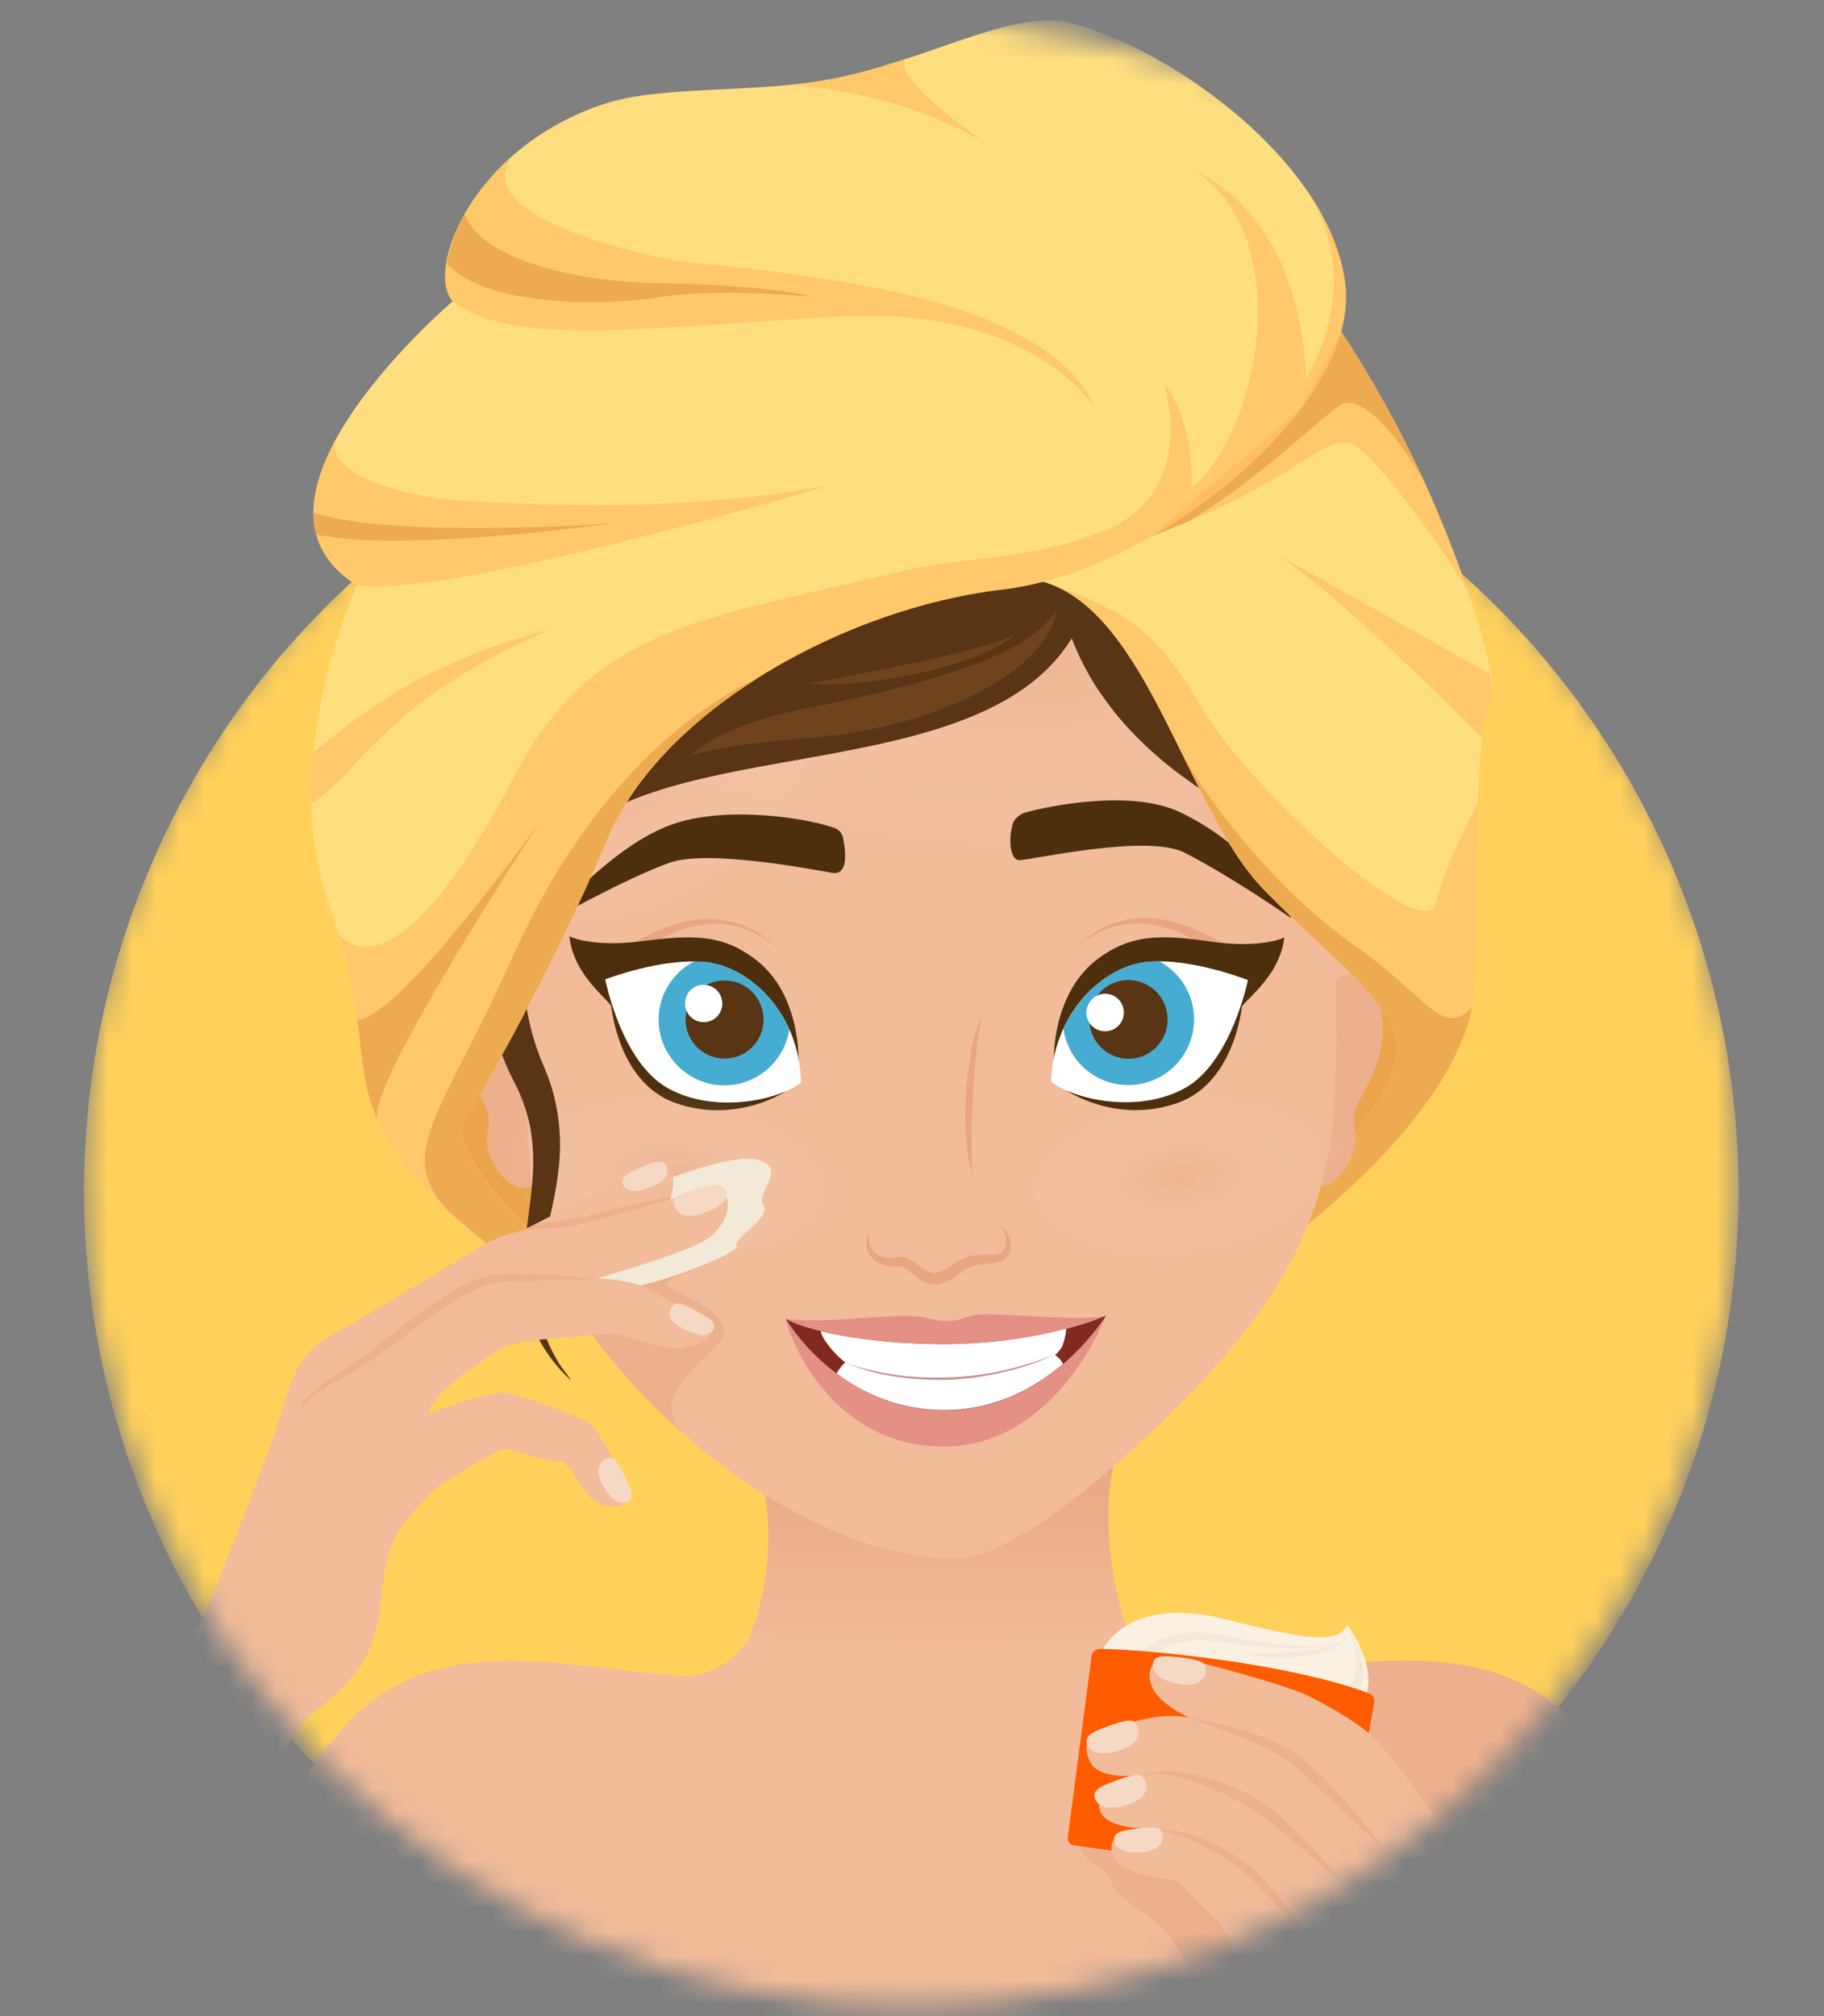 <svg width="76" height="84" viewBox="0 0 76 84" fill="none" xmlns="http://www.w3.org/2000/svg"><rect x="0" y="0" width="76" height="84" fill="#808080" stroke="none"/><mask id="mask0" maskUnits="userSpaceOnUse" x="3" y="14" width="70" height="70"><circle r="34.47" transform="matrix(-1 0 0 1 37.97 49.106)" fill="#FFD15A"/></mask><g mask="url(#mask0)"><circle r="34.47" transform="matrix(-1 0 0 1 37.97 49.636)" fill="#FFD15A"/><path opacity=".8" d="M19.479 42.991c-1.928 1.735-.513 8.88 4.695 10.533 5.197 1.653 1.415-8.921 1.415-8.921l-6.11-1.612zm37.817-2.731c-1.896.934-4.264 8.562-2.04 8.275 2.225-.288 4.132-5.544 4.132-5.544l-2.092-2.73z" fill="#EAA24B"/><path d="M54.047 42.088c.297-1.499.963-2.454 1.937-2.351.974.103 1.979 2.454 1.487 4.21-.492 1.755-1.282 2.032-1.005 3.222.277 1.191-1.579 3.43-2.255 1.592-.677-1.828-.164-6.673-.164-6.673z" fill="#F2BB99"/><path opacity=".5" d="M54.047 42.088c.297-1.499.963-2.454 1.937-2.351.974.103 1.979 2.454 1.487 4.21-.492 1.755-1.282 2.032-1.005 3.222.277 1.191-1.579 3.43-2.255 1.592-.677-1.828-.164-6.673-.164-6.673z" fill="#E8A680"/><path d="M55.984 39.747c-.84-.092-1.446.606-1.794 1.745l.574 3.162c-.144-1.365.482-5.687 2.532-3.377-.307-.842-.81-1.479-1.312-1.53zm-33.256 2.392c-.297-1.499-.963-2.454-1.937-2.35-.974.102-1.979 2.453-1.487 4.208.492 1.755 1.282 2.033 1.005 3.224-.277 1.19 1.579 3.428 2.255 1.59.677-1.827.164-6.672.164-6.672z" fill="#F2BB99"/><path opacity=".5" d="M22.728 42.139c-.297-1.499-.963-2.454-1.937-2.35-.974.102-1.979 2.453-1.487 4.208.492 1.755 1.282 2.033 1.005 3.224-.277 1.19 1.579 3.428 2.255 1.59.677-1.827.164-6.672.164-6.672z" fill="#E8A680"/><path d="M20.79 39.798c.841-.092 1.446.606 1.795 1.745l-.574 3.162c.153-1.355-.482-5.687-2.532-3.377.307-.842.82-1.479 1.312-1.53z" fill="#F2BB99"/><path d="M46.665 60.135L39.1 62.496l-7.566-1.406c1.179 2.977.287 8.941-3.475 10.964H50.12c-3.742-2.023-4.634-8.942-3.455-11.919z" fill="url(#paint0_linear)"/><path d="M39.828 64.94c2.624 0 7.555-4.548 10.046-7.176 2.491-2.628 5.464-6.303 5.72-11.816.267-5.513-.081-14.701-1.127-19.7-1.046-4.99-8.263-11.16-15.992-10.636-7.74.524-17.869 5.39-17.059 16.785.82 11.477.072 14.844 1.21 19.177 1.353 5.184 9.944 13.366 17.202 13.366z" fill="#F2BB99"/><path d="M26.1 39.45l.257-.144c.154-.093.39-.216.677-.36.574-.277 1.394-.605 2.265-.646.216-.021.43 0 .646.01.205.03.42.061.615.113.195.061.38.102.544.195.164.082.328.143.46.236.134.092.257.164.36.236.102.082.184.154.256.216l.215.184-.236-.174c-.071-.051-.163-.123-.266-.195-.113-.062-.236-.134-.38-.206-.133-.082-.297-.133-.46-.205-.165-.072-.35-.102-.534-.154-.184-.04-.39-.051-.584-.072-.205.01-.41 0-.605.031-.82.093-1.568.462-2.101.76-.267.154-.482.297-.636.4a4.048 4.048 0 01-.246.154l-.246-.38z" fill="#E8A680"/><path d="M25.588 42.098c-.143-.431-1.68-1.376-1.865-3.09 0 0 .912.482 3.034.205 2.132-.277 3.322-.277 4.665.719 1.353.995 1.824 2.72 1.855 4.209.02 1.211-7.689-2.043-7.689-2.043z" fill="#4D2F0E"/><path d="M25.435 41.615s.184 3.45 2.716 4.343c2.543.893 4.593-.493 4.593-.493l-7.31-3.85z" fill="#4D2F0E"/><path d="M33.38 45.106c-.964.739-3.599 1.314-5.547.236-1.947-1.078-2.614-4.538-2.614-4.538s2.368-.913 4.183-.718c1.814.184 3.906 2.094 3.977 5.02z" fill="#fff"/><path d="M29.822 45.198a2.742 2.742 0 003.065-2.3c-.738-1.652-2.183-2.679-3.485-2.812-.164-.02-.328-.02-.492-.02a2.748 2.748 0 00-1.446 2.063 2.75 2.75 0 002.358 3.07z" fill="#47ACD1"/><path d="M31.8 42.693a1.62 1.62 0 01-1.824 1.397 1.621 1.621 0 01-1.394-1.828 1.62 1.62 0 011.825-1.396c.881.113 1.507.934 1.394 1.827z" fill="#593515"/><path d="M30.089 41.913a.773.773 0 01-.872.667.774.774 0 01-.666-.872.768.768 0 01.871-.667c.42.05.718.441.667.872z" fill="#fff"/><path opacity=".3" d="M56.107 48.186c.246 2.002-2.665 3.993-6.5 4.455-3.823.462-7.124-.78-7.37-2.772-.246-2.002 2.665-3.993 6.5-4.455 3.823-.462 7.124.78 7.37 2.772z" fill="url(#paint1_radial)"/><path opacity=".3" d="M59.47 25.94c.471 5.081-4.829 9.485-14.537 10.378-9.708.893-17.96-2.494-18.432-7.586-.472-5.082 7.022-9.938 16.74-10.83 9.709-.894 15.757 2.956 16.229 8.037z" fill="url(#paint2_radial)"/><path opacity=".3" d="M34.405 26.884c1.876 3.603-.554 8.582-5.434 11.128-4.869 2.536-10.343 1.684-12.22-1.92-1.875-3.603.554-8.582 5.434-11.128 4.88-2.535 10.344-1.673 12.22 1.92z" fill="url(#paint3_radial)"/><path opacity=".3" d="M21.088 48.144c-.246 2.002 2.737 4.004 6.663 4.476 3.916.473 7.29-.76 7.535-2.75.246-2.003-2.737-4.005-6.663-4.477-3.916-.482-7.289.76-7.535 2.751z" fill="url(#paint4_radial)"/><path d="M50.879 39.87s-.092-.061-.236-.164a19.717 19.717 0 00-.635-.41c-.523-.309-1.282-.678-2.092-.78-.205-.042-.41-.032-.605-.042-.194.02-.4.02-.584.062-.184.051-.38.072-.533.143-.164.072-.328.113-.461.195l-.38.206c-.102.072-.194.144-.266.195-.154.102-.236.164-.236.164s.082-.072.226-.185c.071-.061.153-.133.256-.215.113-.072.236-.144.369-.236.133-.093.297-.154.461-.236.164-.093.36-.124.544-.196.194-.05.4-.082.615-.112.215 0 .43-.031.645 0 .872.04 1.692.38 2.266.667.287.144.523.277.677.37l.256.143-.287.431z" fill="#E8A680"/><path d="M51.617 42.129c.144-.431 1.692-1.355 1.897-3.07 0 0-.913.473-3.045.175-2.122-.308-3.311-.308-4.675.677-1.353.986-1.855 2.7-1.886 4.189-.03 1.211 7.71-1.971 7.71-1.971z" fill="#4D2F0E"/><path d="M51.781 41.646s-.205 3.45-2.758 4.322c-2.552.872-4.582-.534-4.582-.534l7.34-3.788z" fill="#4D2F0E"/><path d="M43.795 45.065c.964.75 3.588 1.345 5.546.287 1.958-1.057 2.655-4.517 2.655-4.517s-2.358-.934-4.172-.76c-1.814.165-3.926 2.064-4.029 4.99z" fill="#fff"/><path d="M47.352 45.188a2.733 2.733 0 01-3.044-2.33c.758-1.643 2.204-2.66 3.506-2.783.164-.01.328-.02.492-.02a2.735 2.735 0 011.425 2.073 2.738 2.738 0 01-2.379 3.06z" fill="#47ACD1"/><path d="M45.405 42.662a1.627 1.627 0 103.229-.4 1.627 1.627 0 10-3.23.4z" fill="#593515"/><path d="M45.272 42.282c.05.432.44.73.87.678a.777.777 0 00.677-.873.777.777 0 00-.87-.677.797.797 0 00-.677.872z" fill="#fff"/><path d="M40.935 42.283s-.02.102-.072.287a9.052 9.052 0 00-.123.76c-.041.308-.082.677-.113 1.078-.03.39-.061.81-.082 1.232-.03.42-.04.841-.051 1.242-.01.39-.01.76-.01 1.078a14.144 14.144 0 00.04 1.057s-.03-.103-.071-.287c-.02-.093-.041-.206-.072-.329a4.207 4.207 0 01-.072-.431 13.207 13.207 0 01-.061-2.35c.02-.432.062-.853.123-1.253.061-.4.123-.77.205-1.078.072-.308.174-.565.236-.74.072-.164.123-.266.123-.266zm-4.715 9.003s0 .03-.011.092c-.01.062-.01.154-.01.257.01.113.03.246.102.37a.765.765 0 00.339.307 1.144 1.144 0 00.697.072c.092-.01.112-.02.205-.01.184.01.307.072.43.144.246.144.441.308.636.42.195.114.359.145.533.062.226-.102.42-.215.646-.37a2.06 2.06 0 01.769-.318 3.07 3.07 0 01.738-.03c.123 0 .184-.01.277-.031a.444.444 0 00.205-.113c.112-.103.143-.267.143-.41 0-.144-.03-.278-.072-.38-.071-.216-.174-.308-.174-.308s.03.02.072.061a.96.96 0 01.184.206c.062.102.134.236.164.41.031.164.041.4-.112.606-.144.205-.441.297-.667.318-.246.02-.45.03-.666.082-.215.052-.4.154-.605.298a4.293 4.293 0 01-.707.42 1.075 1.075 0 01-.513.073 1.476 1.476 0 01-.45-.175c-.247-.154-.421-.339-.606-.452a.95.95 0 00-.236-.112c-.02-.01-.123 0-.143-.01-.062 0-.133.01-.195 0a1.314 1.314 0 01-.676-.206.852.852 0 01-.37-.472 1.13 1.13 0 01-.03-.442c.04-.246.113-.349.102-.36z" fill="#E8A680"/><path d="M32.744 54.95c1.958.237 4.736-.328 5.895-.03 1.148.308 1.496-.062 2.06-.144.738-.102 4.562.318 5.382.031 0 0-2.932 2.115-5.495 2.29-2.573.174-6.92-1.274-6.92-1.274l-.922-.872z" fill="#E49084"/><path d="M32.744 54.951c.143.873 1.989 5.39 6.663 5.318 4.665-.072 6.674-5.462 6.674-5.462l-6.407 3.203-6.93-3.059z" fill="#E49084"/><path d="M32.744 54.951c1.117.637 4.418 1.15 7.35 1.037 2.922-.113 5.239-.821 5.987-1.17 0 0-2.42 3.973-6.756 3.942-4.408-.03-6.581-3.809-6.581-3.809z" fill="#812A1F"/><path d="M44.277 56.05a3.23 3.23 0 00.154-.689 20.4 20.4 0 01-4.337.627c-2.08.082-4.357-.154-5.894-.524.01.287.8 1.324 1.527 1.591.738.267 3.322.616 5.546.277 2.225-.338 2.84-.883 3.004-1.283z" fill="#fff"/><path d="M43.96 56.45c-.093-.062-8.592.236-8.735.318-.093.051-.257.267-.37.452 1.077.81 2.564 1.519 4.47 1.53 2.143.01 3.814-.945 4.962-1.92-.092-.216-.256-.329-.328-.38z" fill="#fff"/><path opacity=".5" d="M35.225 56.778s.523.205 1.343.37c.205.05.43.082.666.123.236.03.492.072.748.082.523.051 1.087.051 1.64.03.278 0 .554-.04.831-.06.277-.032.543-.073.8-.114.256-.04.502-.103.738-.154.236-.04.45-.123.646-.174.194-.062.39-.103.543-.165.164-.061.297-.102.41-.143.226-.083.359-.123.359-.123s-.133.05-.349.143c-.112.041-.246.103-.41.164-.154.072-.338.113-.543.185-.205.062-.41.134-.656.185-.236.051-.482.113-.738.164-.257.041-.533.093-.8.123-.277.021-.553.062-.84.072a12.6 12.6 0 01-1.651-.051c-.267-.02-.513-.062-.759-.092-.235-.052-.46-.083-.666-.134-.81-.205-1.312-.431-1.312-.431z" fill="#812A1F"/><path d="M46.43 22.562s-.01.092-.031.256c-.01.154-.051.431-.051.657 0 .124-.01.257-.01.411l.03.524c.02.184.051.38.072.585.041.205.092.42.133.646.123.452.277.935.513 1.417.215.503.523.996.85 1.499.35.493.739.996 1.19 1.458.225.236.45.472.697.688.236.236.502.441.759.657.256.215.533.41.8.616.286.205.563.41.84.616.564.42 1.117.862 1.63 1.303.502.462.984.924 1.394 1.417.41.503.738 1.027.984 1.53.246.503.42.965.585 1.355.153.4.297.739.42 1.006.113.277.225.492.287.636.072.144.102.226.102.226l-.676.37s-.041-.083-.123-.226a18.03 18.03 0 01-.349-.637 30.534 30.534 0 01-.502-1.006c-.185-.38-.39-.81-.636-1.242a6.574 6.574 0 00-.943-1.252c-.38-.411-.85-.801-1.343-1.18-.512-.38-1.045-.75-1.62-1.12-.287-.185-.584-.37-.881-.554-.297-.206-.615-.38-.913-.606-.297-.215-.594-.42-.881-.657a13.709 13.709 0 01-.83-.708 14.282 14.282 0 01-1.487-1.571c-.43-.554-.84-1.119-1.148-1.714-.328-.575-.564-1.17-.77-1.715-.081-.277-.163-.554-.235-.81a31.497 31.497 0 00-.154-.75c-.03-.236-.061-.462-.082-.668-.02-.215-.02-.42-.03-.605-.02-.39 0-.585 0-.76 0-.164.01-.256.01-.256l2.399.164z" fill="#593515"/><path d="M34.856 19.215c-5.208.277-13.84 8.788-15.531 16.744-.041.185-.072.36-.103.534a25.942 25.942 0 002.902 1.755c1.076-9.814 22.307-3.12 23.537-14.762-.01.01-5.597-4.548-10.805-4.27z" fill="#593515"/><path d="M42.719 33.854c-.164.041-.451.226-.523.473-.195.698-.103 1.54.307 1.509.605-.031 5.32-1.099 6.859-.308 2.02 1.037 4.439 2.73 4.439 2.73s-1.24-2.782-4.603-4.404c-2.06-.995-5.516-.267-6.48 0zm-8.202.566c.164.05.533.091.615.512.144.709.154 1.52-.43 1.438-.492-.072-5.157-1.017-6.817-.421-1.856.667-5.054 2.464-5.054 2.464s2.686-3.275 5.33-4.117c2.245-.719 5.382-.195 6.356.123z" fill="#4D2F0E"/><path d="M22.718 51.943c-1.64-1.622-3.937-4.148-3.383-5.143.85-1.52 3.69-6.427 5.966-11.837 2.276-5.41 9.934-9.64 16.464-10.4 6.53-.76 14.855-7.699 14.29-12.678-.563-4.99-7-9.722-11.358-10.913C42.35.336 39.08 2.317 35.102 3.2c-3.393.75-7.473.298-9.995 1.15-5.485 1.858-7.381 6.93-6.244 8.202 0 0-9.749 8.285-3.977 11.837 0 0-3.311 7.104-1.23 13.11 2.08 6.005.666 7.104 2.747 10.399 1.487 2.35 5.382 5.133 7.494 6.54-.523-.873-.923-1.715-1.179-2.495z" fill="#FFDE80"/><path d="M55.882 13.815l-12.435 10.42c4.387 1.242 5.997 9.537 9.216 12.833 3.219 3.295 5.966 5.071 5.484 7.186-.277 1.242-1.763 3.162-2.952 4.527-.185.78-.42 1.52-.697 2.218 2.378-1.94 6.817-6.078 6.96-10.04.185-5.41-.092-10.236.667-11.755.39-.79-1.077-5.4-2.799-9.178-1.6-3.49-3.444-6.21-3.444-6.21z" fill="#FFDE80"/><path opacity=".6" d="M61.745 30.733c.082-.667.205-1.18.38-1.53.092-.194.061-.595-.062-1.139l-8.837-4.958c2.42 1.632 6.243 5.338 8.52 7.627zm-1.917 6.889c-.471 1.858-7.699-4.65-9.687-8.038-1.917-3.265-3.107-4.076-6.326-5.226 4.111 1.592 5.72 9.507 8.848 12.71 3.219 3.295 5.966 5.071 5.484 7.186-.277 1.242-1.763 3.162-2.952 4.527-.185.78-.42 1.52-.697 2.217 2.378-1.94 6.817-6.077 6.96-10.04.103-2.792.072-5.42.123-7.524-.02.082-1.291 2.35-1.753 4.188z" fill="#FFB95C"/><path opacity=".8" d="M55.205 48.781c-.185.78-.42 1.52-.697 2.217 2.173-1.765 6.069-5.379 6.827-9.013-1.281 1.273-1.814-.441-4.838-2.546-3.21-2.238-6.264-6.077-7.402-8.357 1.128 2.28 2.204 4.59 3.568 5.986 3.219 3.295 5.966 5.07 5.484 7.186-.277 1.242-1.763 3.162-2.942 4.527z" fill="#EAA24B"/><path d="M55.02 49.459c.749-.082 1.61-1.407 1.446-2.249-.42.555-.8.852-1.21 1.325-.051.236-.164.708-.236.924z" fill="#F2BB99"/><path opacity=".5" d="M55.02 49.459c.749-.082 1.61-1.407 1.446-2.249-.42.555-.8.852-1.21 1.325-.051.236-.164.708-.236.924z" fill="#E8A680"/><path opacity=".6" d="M19.407 20.878c-2.758-.144-5.998-1.211-5.372-2.648-1.24 2.238-1.62 4.63.86 6.149 3.66.616 19.643-4.148 19.643-4.148-5.751 1.027-10.6.873-15.131.647z" fill="#FFB95C"/><path opacity=".8" d="M18.69 22.46c3.464-.175 6.888-.658 6.888-.658s-3.455.246-6.9.185c-1.721-.031-3.444-.144-4.674-.39a6.883 6.883 0 01-.943-.247c0 .319.041.627.123.924.215.041.451.082.697.113 1.333.175 3.076.165 4.808.072z" fill="#EAA24B"/><path opacity=".6" d="M56.24 18.476c.923.236 3.763 4.21 4.9 6.098a51.816 51.816 0 00-1.814-4.548 46.504 46.504 0 00-3.444-6.21l-1.692 3.213-6.212 5.307c6.058-2.279 7.073-4.168 8.262-3.86z" fill="#FFB95C"/><path opacity=".8" d="M59.326 20.026c-1.589-3.49-3.434-6.21-3.444-6.21-.84 3.038-4.132 6.375-7.894 8.52a45.29 45.29 0 001.569-.626c3.003-1.848 5.433-4.26 6.253-4.815 1.025-.688 2.963 2.023 3.66 3.46a3.182 3.182 0 01-.144-.329z" fill="#EAA24B"/><path opacity=".6" d="M28.213 10.88c-2.01-.401-8.745-1.951-6.848-4.394-1.025.903-1.763 1.92-2.225 2.864-.01.01-.01.02-.02.03-.01.021-.02.052-.041.072-.01.021-.01.031-.02.052-.011.03-.021.051-.032.082-.01.02-.01.03-.02.051-.01.031-.02.052-.03.082-.011.02-.011.031-.021.052-.01.03-.02.051-.031.082-.01.01-.01.03-.02.04-.01.032-.021.052-.031.083-.01.01-.01.03-.02.041-.011.03-.021.051-.032.082 0 .01-.01.02-.01.031a.501.501 0 01-.04.113v.01c-.011.041-.021.082-.042.113-.287.975-.236 1.776.133 2.187 2.492 1.92 7.945 1.098 16.085.636 8.14-.462 10.692 3.84 10.692 3.84-1.906-4.415-10.487-5.482-17.427-6.15z" fill="#FFB95C"/><path opacity=".6" d="M56.066 11.875c-.164-1.427-.81-2.833-1.743-4.147 1.64 2.392 1.661 5.318.093 8.038-.02-1.088-.339-6.632-4.665-8.664 4.214 2.617 2.83 10.83-.123 13.232.03-.318.164-2.617-1.127-4.383.512 1.899.594 4.527-2.143 6.036-.492.195-.994.37-1.527.544-2.225.709-5.29.801-7.115 1.242-8.57 2.054-13.04 2.32-16.32 8.624-3.066 5.892-5.67 8.15-7.28 6.54 1.395 4.763.38 5.943 2.277 8.951 1.486 2.35 5.382 5.133 7.494 6.54-.523-.863-.933-1.705-1.18-2.485-1.64-1.622-3.936-4.147-3.382-5.143.85-1.52 3.69-6.427 5.966-11.837 2.276-5.41 9.934-9.64 16.464-10.4l.267-.03c.01 0 .03 0 .04-.01 6.5-.945 14.568-7.74 14.004-12.648z" fill="#FFB95C"/><path opacity=".8" d="M21.365 39.86c-2.932 6.53-4.93 8.161-2.706 10.574 1.732 1.58 3.864 3.09 5.238 4.004-.523-.863-.933-1.705-1.179-2.485-1.64-1.622-3.936-4.147-3.383-5.143.851-1.52 3.69-6.426 5.967-11.837 1.086-2.597 3.424-4.927 6.284-6.724-3.311 1.55-7.289 5.072-10.221 11.611z" fill="#EAA24B"/><path opacity=".6" d="M19.263 28.105c.328-.195.646-.38.943-.554.298-.174.605-.318.872-.462.533-.287 1.015-.482 1.332-.636.329-.144.513-.236.513-.236s-.195.061-.543.154c-.338.102-.84.225-1.425.441-.287.103-.615.195-.943.328-.328.134-.677.278-1.036.421-.348.165-.717.329-1.086.514-.36.195-.739.37-1.097.595-.36.205-.718.431-1.066.667-.349.226-.677.473-.995.698-.318.237-.615.473-.892.688-.277.216-.533.431-.769.596-.01 0-.01.01-.02.01a16.626 16.626 0 00-.082 2.156.938.938 0 00.133-.082c.103-.082.215-.165.338-.257.226-.185.462-.4.687-.626.236-.226.451-.472.697-.73.236-.256.492-.512.759-.78.267-.256.543-.533.83-.79.287-.267.595-.523.913-.77.307-.256.635-.482.953-.718.328-.206.666-.41.984-.627z" fill="#FFB95C"/><path opacity=".8" d="M14.886 42.478c.236 1.704.225 2.823.892 4.28a.706.706 0 01-.031-.081c-.656-1.212 6.838-12.566 6.838-12.566s-5.977 8.408-7.7 8.367z" fill="#EAA24B"/><path d="M23.097 56.47c-.195-.349-.4-.8-.533-1.345a5.796 5.796 0 01-.133-1.827c.051-.678.205-1.406.39-2.187.184-.78.379-1.632.47-2.556a8.288 8.288 0 00-.214-2.905c-.052-.246-.144-.493-.226-.74-.092-.225-.164-.43-.266-.656a9.929 9.929 0 01-.42-1.232 13.835 13.835 0 01-.216-.986 72.05 72.05 0 01-1.025 1.92c.113.298.236.595.38.883l.307.616c.071.185.164.37.225.575.287.79.39 1.632.38 2.464-.01.831-.134 1.663-.236 2.464-.103.8-.185 1.59-.154 2.32.03.728.154 1.406.38 1.96.215.555.491.996.737 1.325.246.338.472.575.626.728l.236.237s-.072-.093-.195-.277a4.623 4.623 0 01-.513-.78z" fill="#593515"/><path d="M44.03 25.457s-.01.061-.04.185a2.277 2.277 0 01-.195.523c-.205.442-.636 1.017-1.282 1.55-.635.544-1.476 1.037-2.409 1.468-.933.421-1.968.77-3.014 1.027a20.04 20.04 0 01-3.126.513c-.482.041-.954.082-1.395.123-.44.052-.86.103-1.25.144a22.68 22.68 0 00-1.866.308 9.367 9.367 0 00-.707.185s.184-.195.594-.452a8.77 8.77 0 011.774-.842c.379-.143.8-.277 1.25-.39.226-.061.462-.113.698-.174.235-.052.46-.103.717-.154a73.25 73.25 0 002.952-.637 40.449 40.449 0 002.892-.81c.45-.155.891-.298 1.291-.463.4-.164.78-.328 1.118-.503.666-.349 1.189-.718 1.496-1.037.154-.164.277-.287.349-.4.113-.113.154-.164.154-.164z" fill="#6E431E"/><path d="M42.309 26.432s-.113.092-.308.236a6.61 6.61 0 01-.902.493c-.39.174-.85.349-1.353.503a17.26 17.26 0 01-1.6.42c-1.096.227-2.214.37-3.054.411-.84.041-1.405-.01-1.405-.01s.544-.103 1.374-.257c.41-.082.882-.174 1.394-.277.513-.102 1.056-.205 1.59-.328a45.689 45.689 0 002.952-.709c.194-.061.379-.113.543-.164.154-.061.297-.113.41-.154.225-.113.359-.164.359-.164z" fill="#6E431E"/><path d="M-2.85 96.374s13.502-20.07 16.988-24.197c3.71-4.394 9.154-2.73 14.188-2.35 1.158.091 2.47-.627 3.003-1.808l8.499.698v21.395L20.38 88.069s-1.323.318-3.066 1.97c-2.552 2.434-6.058 5.924-7.862 8.388-3.025 4.137-13.01 16.415-13.01 16.415l.708-18.468z" fill="#F2BB99"/><path d="M47.014 68.02c.974 1.395 3.096 1.898 4.306 1.806 5.033-.39 10.958-2.053 14.66 2.351 3.474 4.127 14.351 42.675 14.351 42.675s-10.118-6.015-13.142-10.153c-3.024-4.137-4.06-15.162-4.06-15.162l-23.322.585V68.687l7.207-.668z" fill="#F2BB99"/><path opacity=".5" d="M9.391 98.499c-.02.03-.041.051-.051.072-.051.072-.113.154-.175.236l-.01.01c-.04.051-.082.113-.123.164a31.94 31.94 0 01-.266.36c-.072.092-.134.184-.205.277l-.01.01c-.052.062-.093.123-.144.185-.4.534-.861 1.119-1.343 1.745l-.226.288c-.01.02-.02.03-.04.051-.226.287-.462.585-.698.893-.01.01-.02.031-.04.051 0 .011-.011.011-.011.021a.18.18 0 01-.041.051c-.38.483-.769.975-1.169 1.478-.04.052-.082.103-.123.154-.04.052-.092.113-.133.165-.03.041-.072.082-.102.123-.021.02-.041.051-.062.072a.145.145 0 01-.03.041c-.021.031-.042.051-.062.082-.02.031-.041.051-.062.082-.02.031-.051.062-.071.092l-.124.154c-.04.052-.071.093-.112.144 0 0-.01.01-.01.021-.021.031-.052.061-.072.092l-.246.308c-.031.031-.052.072-.082.103a2.099 2.099 0 00-.144.185c-.04.041-.072.092-.113.143-.04.062-.092.113-.133.175-.051.061-.102.133-.154.195-.061.072-.123.154-.184.226a.227.227 0 01-.041.051c-.236.287-.462.575-.687.862-.041.052-.082.093-.113.144-.512.647-1.025 1.273-1.507 1.879-.01.01-.02.031-.04.051a3118.136 3118.136 0 01-3.958 4.897l.707-18.468s8.284-12.36 13.973-20.245c-1.968 7.012-3.957 15.327-3.957 15.327-1.989 9.814 10.16-5.184 10.16-5.184s-.79 3.952-.739 4.466c.01.05-.071.071-.102.102l-.995.965c-.338.329-.676.668-1.025 1.016-.266.267-.533.545-.8.811-.184.196-.379.39-.563.586-.226.236-.441.472-.666.698l-.431.462c-.072.082-.144.154-.215.226-.031.04-.072.082-.103.113-.072.082-.133.154-.205.225-.779.873-1.486 1.715-2.03 2.454-.051.062-.071.092-.092.113.01 0 0 0 0 0z" fill="#E8A680"/><path d="M11.226 74.097c-1.21 2.145-5.249 13.91-6.612 19.484-1.364 5.564-2.573 17.699-8.17 21.271-5.598 3.573-8.345 1.489-9.104-.082-.759-1.57-1.005-5.677-.236-8.757.585-2.361 2.727-6.94 5.628-11.764 3.711-6.18 10.672-16.939 11.584-18.94.903-2.013 6.91-1.212 6.91-1.212z" fill="#F2BB99"/><path opacity=".5" d="M29.75 52.517l-5.279-1.58-.964 2.812c1.046 1.94 2.789 4.055 4.89 5.924-1.26-1.468.646-2.67 1.538-3.686.902-1.016-1.025-1.806-1.855-2.238-.841-.43.235-.503 1.67-1.232z" fill="#E8A680"/><path d="M26.43 49.694c1.26-.554 4.284-1.755 5.3-1.324 1.014.431-.237 1.273.081 1.848.308.585-1.271 1.335-1.117 1.704.154.37-5.792 2.639-6.028 1.51-.236-1.13 1.763-3.738 1.763-3.738z" fill="#F2E9D8"/><path d="M27.905 49.982c.267-.657.236-1.581-.584-1.386-.81.195-2.82 1.273-3.557 1.653-.738.39-2.03 1.036-2.03 1.036v1.16l5.905-1.94.266-.523z" fill="#F2BB99"/><path opacity=".5" d="M21.744 51.286l.492-.247a32.83 32.83 0 002.204-.37c.698-.164 2.492-.615 3.517-.81-.02.102-.01.04-.052.133l-.266.513-4.972 1.633-.923.061v-.913z" fill="#E8A680"/><path d="M21.6 55.577c-.717.174-3.71 1.878-3.977 2.566-.266.688.256 3.532-1.035 5.688-1.077 1.806-.267 3.685-1.661 5.687-1.005 1.447-2.03 1.735-2.583 2.587-.615.934-1.692 3.305-1.887 3.675-.184.37-2.88-1.283-2.88-1.283l4.972-12.042 2.173-3.86 4.49-3.326 2.389.308z" fill="#F2BB99"/><path d="M4.306 75.298c1.446-2.495 1.712-4.086 2.85-5.493 1.138-1.416 3.24-7.33 4.04-9.372.799-2.054.86-3.82 2.5-4.733a204.98 204.98 0 006.182-3.675c1.559-.986 2.84-.78 3.834-.924.995-.144 4.829-1.417 5.895-1.489 1.066-.072.851 1.201 0 1.91-.85.708-5.392 1.91-5.751 2.053-.359.144-5.044 2.967-5.044 2.967l-5.044 3.46-1.137 8.1-3.076 5.84-5.249 1.356z" fill="#F2BB99"/><path d="M24.912 53.257c1.302.113 1.65.184 2.614.729.964.533 2.133.954 2.122 1.344 0 .462-.41.75-1.332.832-.933.082-2.471-.637-2.779-.596-.307.041-3.967.226-4.51.534-.544.308-3.096 1.93-3.168 2.813-.082.883-4.295 2.269-4.295 2.269l-.585-2.546s8.201-4.425 8.335-4.507c.133-.072 3.598-.872 3.598-.872z" fill="#F2BB99"/><path opacity=".5" d="M24.912 53.257s-.225-.021-.615-.041c-.39-.021-.953-.072-1.63-.103-.338-.01-.707-.031-1.087-.041-.39 0-.81-.041-1.25.082a5.65 5.65 0 00-1.24.513c-.4.216-.78.462-1.16.719-.737.523-1.445 1.088-2.1 1.601-.329.257-.647.514-.954.73-.308.215-.615.41-.902.595-.574.359-1.025.729-1.261 1.057-.123.164-.185.308-.226.4-.03.103-.051.154-.051.154s.02-.051.072-.143c.051-.093.133-.216.266-.36.257-.297.728-.585 1.313-.913.297-.165.615-.34.953-.544.328-.216.666-.442 1.005-.699.686-.492 1.383-1.047 2.122-1.55.358-.256.738-.492 1.117-.708.38-.205.759-.4 1.138-.513.369-.103.78-.103 1.158-.123.39-.01.749-.01 1.087-.021.677 0 1.24-.03 1.63-.041.39-.03.615-.051.615-.051z" fill="#E8A680"/><path d="M21.2 58.05c.514.124 3.015.986 3.394 1.263.39.278 1.681 2.793 1.59 3.142-.114.41-1.16.513-1.733-.277-.451-.616-.933-1.284-.933-1.284-1.18-.05-2.307-.605-2.573-.523-.267.082-2.42 1.334-2.738 1.601-.307.267-1.363 1.325-1.927 2.32-.564.996-1.568 2.66-1.568 2.66s.646-6.376.789-6.427c.144-.051 2.225-1.622 2.348-1.622.123 0 2.634-1.027 3.352-.852z" fill="#F2BB99"/><path d="M28.131 54.335c-.41.297-.277.739.318 1.026.8.39 1.056.288 1.22.103.164-.185.102-.41-.287-.636-.4-.237-1.077-.616-1.251-.493zm-2.194-5.175c-.02.463.472.555 1.066.34.84-.298.83-.596.79-.843-.041-.246-.257-.338-.677-.184-.43.154-1.179.482-1.179.688zm-.461 11.59c-.513.011-.687.493-.39 1.079.4.79.81.831 1.015.75.236-.093.277-.299.092-.71-.174-.41-.502-1.118-.717-1.118zm2.594-10.737c.04.564.471.79 1.158.554.933-.308 1.056-.575 1.035-.852-.02-.267-.287-.431-.768-.308-.472.123-1.436.36-1.425.606z" fill="#F6D9C5"/><path opacity=".5" d="M45.005 76.889l6.12-4.712s.933-1.088 1.825-2.515c4.633-.514 9.718-1.427 13.03 2.504 3.474 4.127 14.351 42.676 14.351 42.676s-10.118-6.016-13.142-10.153c-3.024-4.137-4.06-15.163-4.06-15.163l-15.172.38c1.579-1.365 2.973-2.587 2.973-2.587s-.615-4.404-1.968-6.334c-1.087-1.56-2.594-1.745-2.696-2.762-.021-.246-1.436-.903-1.261-1.334z" fill="#E8A680"/><path d="M45.794 69.107c.338-1.14 1.927-2.463 5.187-1.652 3.26.81 4.736 1.119 5.157.256 0 0 1.599 2.136.492 3.398-1.107 1.263-10.836-2.002-10.836-2.002z" fill="#FAF1E3"/><path d="M47.557 68.83l.072-.072c.061-.061.133-.123.246-.194.215-.144.533-.329.953-.432a4.02 4.02 0 011.435-.102c.257.02.523.072.78.123.256.051.523.092.789.144 1.056.174 2.122.297 2.922.267.4-.021.738-.072.943-.165.215-.092.287-.226.287-.226s-.062.134-.277.236c-.215.113-.543.185-.953.226-.81.082-1.897.02-2.963-.102-.266-.031-.533-.072-.8-.103a6.858 6.858 0 00-.758-.082 3.604 3.604 0 00-1.292.154 2.602 2.602 0 00-.8.41 1.6 1.6 0 00-.174.154c-.04.042-.061.072-.061.072l-.349-.308zm8.683-.81s.113.133.215.359c.113.225.236.554.287.893.062.338.052.708-.03.985a2.264 2.264 0 01-.123.329c-.041.072-.062.123-.062.123l-.38-.288s.021-.03.062-.071c.041-.041.082-.123.133-.216.093-.195.175-.503.165-.821 0-.318-.052-.647-.123-.893-.062-.247-.144-.4-.144-.4z" fill="#F2E9D8"/><path d="M57.265 70.904a.311.311 0 00-.184-.328c-.759-.329-2.799-.924-5.905-1.376-2.327-.339-4.552-.513-5.372-.493a.321.321 0 00-.318.267l-.994 7.576c-.02.165.102.319.287.34l11.133 1.539 1.353-7.525z" fill="#FF5C00"/><path d="M46.46 71.94c1.015-.266 2-.605 3.086-.369 0 0-1.087-.513-1.456-1.119-.369-.605-.287-1.53.954-1.385.615.071 4.603 1.15 5.474 1.59.882.442 2.296 1.253 2.84 1.859.543.605 2.419 2.926 2.716 3.85.175.523.574 2.587.738 4.568.134 1.755.533 4.876.82 5.964.646 2.475 4.02 7.874 4.02 7.874 1.076 1.684 2.572 3.942 3.567 5.092 1.691 1.961 9.38 8.439 10.59 11.703.758 2.105 1.301 3.83 1.363 4.599.215 2.423-.287 8.542-2.348 9.825-2.06 1.283-7.535-.431-10.805-6.19-3.27-5.77-5.187-12.597-6.612-16.303-1.425-3.706-3.711-9.886-4.49-10.594-.78-.708-3.414-1.57-4.05-4.763-.635-3.203-.779-4.384-1.066-5.523-.287-1.14-.697-2.239-1.168-2.68-.472-.441-1.487-1.57-1.692-1.601-.902-.134-2.501-.308-2.624-1.232-.134-1.037 1.548-.811 1.958-.914 0 0-2.286.123-2.46-.832-.206-1.088 1.055-1.334 2.234-1.457 0 0-2.173.41-2.614-.472-.44-.883.01-1.222 1.025-1.49z" fill="#F2BB99"/><path opacity=".5" d="M49.546 71.571l1.497.544c.44.165.963.37 1.486.616.267.124.533.267.79.421.266.154.491.308.738.524.45.39.902.831 1.332 1.232.42.4.82.78 1.159 1.098.338.329.635.585.84.77l.318.288s-.092-.124-.256-.34c-.175-.215-.41-.523-.708-.882a22.92 22.92 0 00-1.066-1.201c-.4-.431-.84-.873-1.332-1.294a6.093 6.093 0 00-.8-.544 7.952 7.952 0 00-.85-.4 11.479 11.479 0 00-1.58-.503c-.471-.123-.86-.185-1.137-.247a5.654 5.654 0 00-.431-.082z" fill="#E8A680"/><path d="M50.212 69.385c.175.544-.277.903-1.015.79-.984-.144-1.168-.564-1.158-.81.01-.278.215-.401.718-.35.512.041 1.384.133 1.455.37zm-2.962 2.351c.41.41.163.934-.534 1.17-.943.328-1.291.03-1.404-.195-.113-.257.01-.462.482-.647.461-.185 1.281-.493 1.456-.328zm.328 2.268c.41.411.164.935-.533 1.17-.944.319-1.292.032-1.405-.194-.113-.257.01-.462.482-.647.461-.185 1.281-.503 1.456-.329z" fill="#F6D9C5"/><path d="M51.545 68.8s.072.02.205.04c.133.021.318.032.533.042a15.9 15.9 0 002.502-.164c.276-.041.523-.093.738-.165.102-.03.194-.082.277-.112a1.07 1.07 0 00.194-.124l.144-.143s-.03.061-.113.174a1.486 1.486 0 01-.461.318 3.37 3.37 0 01-.749.247c-.276.072-.584.102-.881.133-.308.02-.605.041-.892.02-.287 0-.554-.04-.78-.071-.225-.03-.41-.093-.543-.134a.635.635 0 01-.174-.061z" fill="#F2E9D8"/><path opacity=".5" d="M47.578 73.994s.143-.051.42-.113a3.15 3.15 0 011.169-.051 9.332 9.332 0 013.28 1.17c.277.154.543.37.759.565.235.195.45.4.656.595.42.39.779.78 1.087 1.109.604.678.973 1.16.973 1.16s-.123-.092-.328-.267c-.205-.174-.502-.41-.85-.708-.35-.298-.749-.637-1.18-1.006-.215-.185-.44-.37-.666-.555a6.993 6.993 0 00-.707-.523 12.677 12.677 0 00-1.579-.8 11.87 11.87 0 00-1.486-.524 3.163 3.163 0 00-1.097-.103c-.298.02-.451.051-.451.051zm.472 2.29s.133-.02.358-.031c.236-.01.584 0 .984.113.78.226 1.764.667 2.604 1.314.205.154.41.349.564.523.174.175.328.36.482.534.297.35.564.688.779.986.43.585.677.996.677.996s-.093-.083-.246-.247c-.154-.154-.38-.37-.626-.647-.256-.267-.553-.585-.871-.913a23.636 23.636 0 01-.492-.514 4.716 4.716 0 00-.533-.482 10.61 10.61 0 00-1.23-.811c-.42-.236-.82-.431-1.18-.585a3.097 3.097 0 00-.912-.216c-.225-.02-.359-.02-.359-.02z" fill="#E8A680"/><path d="M48.347 76.232c.287.442-.031.863-.708.934-.902.103-1.158-.215-1.21-.441-.05-.246.093-.41.554-.482.461-.072 1.25-.195 1.364-.01z" fill="#F6D9C5"/></g><mask id="mask1" maskUnits="userSpaceOnUse" x="0" y="0" width="76" height="81"><ellipse rx="37.121" ry="39.773" transform="matrix(-1 0 0 1 37.97 40.621)" fill="#FFD15A"/></mask><g mask="url(#mask1)"><path opacity=".8" d="M19.479 42.991c-1.928 1.735-.513 8.88 4.695 10.533 5.197 1.653 1.415-8.921 1.415-8.921l-6.11-1.612zm37.817-2.731c-1.896.934-4.264 8.562-2.04 8.275 2.225-.288 4.132-5.544 4.132-5.544l-2.092-2.73z" fill="#EAA24B"/><path d="M54.047 42.088c.297-1.499.963-2.454 1.937-2.351.974.103 1.979 2.454 1.487 4.21-.492 1.755-1.282 2.032-1.005 3.222.277 1.191-1.579 3.43-2.255 1.592-.677-1.828-.164-6.673-.164-6.673z" fill="#F2BB99"/><path opacity=".5" d="M54.047 42.088c.297-1.499.963-2.454 1.937-2.351.974.103 1.979 2.454 1.487 4.21-.492 1.755-1.282 2.032-1.005 3.222.277 1.191-1.579 3.43-2.255 1.592-.677-1.828-.164-6.673-.164-6.673z" fill="#E8A680"/><path d="M55.984 39.747c-.84-.092-1.446.606-1.794 1.745l.574 3.162c-.144-1.365.482-5.687 2.532-3.377-.307-.842-.81-1.479-1.312-1.53zm-33.256 2.392c-.297-1.499-.963-2.454-1.937-2.35-.974.102-1.979 2.453-1.487 4.208.492 1.755 1.282 2.033 1.005 3.224-.277 1.19 1.579 3.428 2.255 1.59.677-1.827.164-6.672.164-6.672z" fill="#F2BB99"/><path opacity=".5" d="M22.728 42.139c-.297-1.499-.963-2.454-1.937-2.35-.974.102-1.979 2.453-1.487 4.208.492 1.755 1.282 2.033 1.005 3.224-.277 1.19 1.579 3.428 2.255 1.59.677-1.827.164-6.672.164-6.672z" fill="#E8A680"/><path d="M20.79 39.798c.841-.092 1.446.606 1.795 1.745l-.574 3.162c.153-1.355-.482-5.687-2.532-3.377.307-.842.82-1.479 1.312-1.53z" fill="#F2BB99"/><path d="M46.665 60.135L39.1 62.496l-7.566-1.406c1.179 2.977.287 8.941-3.475 10.964H50.12c-3.742-2.023-4.634-8.942-3.455-11.919z" fill="url(#paint5_linear)"/><path d="M39.828 64.94c2.624 0 7.555-4.548 10.046-7.176 2.491-2.628 5.464-6.303 5.72-11.816.267-5.513-.081-14.701-1.127-19.7-1.046-4.99-8.263-11.16-15.992-10.636-7.74.524-17.869 5.39-17.059 16.785.82 11.477.072 14.844 1.21 19.177 1.353 5.184 9.944 13.366 17.202 13.366z" fill="#F2BB99"/><path d="M26.1 39.45l.257-.144c.154-.093.39-.216.677-.36.574-.277 1.394-.605 2.265-.646.216-.021.43 0 .646.01.205.03.42.061.615.113.195.061.38.102.544.195.164.082.328.143.46.236.134.092.257.164.36.236.102.082.184.154.256.216l.215.184-.236-.174c-.071-.051-.163-.123-.266-.195-.113-.062-.236-.134-.38-.206-.133-.082-.297-.133-.46-.205-.165-.072-.35-.102-.534-.154-.184-.04-.39-.051-.584-.072-.205.01-.41 0-.605.031-.82.093-1.568.462-2.101.76-.267.154-.482.297-.636.4a4.048 4.048 0 01-.246.154l-.246-.38z" fill="#E8A680"/><path d="M25.588 42.098c-.143-.431-1.68-1.376-1.865-3.09 0 0 .912.482 3.034.205 2.132-.277 3.322-.277 4.665.719 1.353.995 1.824 2.72 1.855 4.209.02 1.211-7.689-2.043-7.689-2.043z" fill="#4D2F0E"/><path d="M25.435 41.615s.184 3.45 2.716 4.343c2.543.893 4.593-.493 4.593-.493l-7.31-3.85z" fill="#4D2F0E"/><path d="M33.38 45.106c-.964.739-3.599 1.314-5.547.236-1.947-1.078-2.614-4.538-2.614-4.538s2.368-.913 4.183-.718c1.814.184 3.906 2.094 3.977 5.02z" fill="#fff"/><path d="M29.822 45.198a2.742 2.742 0 003.065-2.3c-.738-1.652-2.183-2.679-3.485-2.812-.164-.02-.328-.02-.492-.02a2.748 2.748 0 00-1.446 2.063 2.75 2.75 0 002.358 3.07z" fill="#47ACD1"/><path d="M31.8 42.693a1.62 1.62 0 01-1.824 1.397 1.621 1.621 0 01-1.394-1.828 1.62 1.62 0 011.825-1.396c.881.113 1.507.934 1.394 1.827z" fill="#593515"/><path d="M30.089 41.913a.773.773 0 01-.872.667.774.774 0 01-.666-.872.768.768 0 01.871-.667c.42.05.718.441.667.872z" fill="#fff"/><path opacity=".3" d="M56.107 48.186c.246 2.002-2.665 3.993-6.5 4.455-3.823.462-7.124-.78-7.37-2.772-.246-2.002 2.665-3.993 6.5-4.455 3.823-.462 7.124.78 7.37 2.772z" fill="url(#paint6_radial)"/><path opacity=".3" d="M59.47 25.94c.471 5.081-4.829 9.485-14.537 10.378-9.708.893-17.96-2.494-18.432-7.586-.472-5.082 7.022-9.938 16.74-10.83 9.709-.894 15.757 2.956 16.229 8.037z" fill="url(#paint7_radial)"/><path opacity=".3" d="M34.405 26.884c1.876 3.603-.554 8.582-5.434 11.128-4.869 2.536-10.343 1.684-12.22-1.92-1.875-3.603.554-8.582 5.434-11.128 4.88-2.535 10.344-1.673 12.22 1.92z" fill="url(#paint8_radial)"/><path opacity=".3" d="M21.088 48.144c-.246 2.002 2.737 4.004 6.663 4.476 3.916.473 7.29-.76 7.535-2.75.246-2.003-2.737-4.005-6.663-4.477-3.916-.482-7.289.76-7.535 2.751z" fill="url(#paint9_radial)"/><path d="M50.879 39.87s-.092-.061-.236-.164a19.717 19.717 0 00-.635-.41c-.523-.309-1.282-.678-2.092-.78-.205-.042-.41-.032-.605-.042-.194.02-.4.02-.584.062-.184.051-.38.072-.533.143-.164.072-.328.113-.461.195l-.38.206c-.102.072-.194.144-.266.195-.154.102-.236.164-.236.164s.082-.072.226-.185c.071-.061.153-.133.256-.215.113-.072.236-.144.369-.236.133-.093.297-.154.461-.236.164-.093.36-.124.544-.196.194-.05.4-.082.615-.112.215 0 .43-.031.645 0 .872.04 1.692.38 2.266.667.287.144.523.277.677.37l.256.143-.287.431z" fill="#E8A680"/><path d="M51.617 42.129c.144-.431 1.692-1.355 1.897-3.07 0 0-.913.473-3.045.175-2.122-.308-3.311-.308-4.675.677-1.353.986-1.855 2.7-1.886 4.189-.03 1.211 7.71-1.971 7.71-1.971z" fill="#4D2F0E"/><path d="M51.781 41.646s-.205 3.45-2.758 4.322c-2.552.872-4.582-.534-4.582-.534l7.34-3.788z" fill="#4D2F0E"/><path d="M43.795 45.065c.964.75 3.588 1.345 5.546.287 1.958-1.057 2.655-4.517 2.655-4.517s-2.358-.934-4.172-.76c-1.814.165-3.926 2.064-4.029 4.99z" fill="#fff"/><path d="M47.352 45.188a2.733 2.733 0 01-3.044-2.33c.758-1.643 2.204-2.66 3.506-2.783.164-.01.328-.02.492-.02a2.735 2.735 0 011.425 2.073 2.738 2.738 0 01-2.379 3.06z" fill="#47ACD1"/><path d="M45.405 42.662a1.627 1.627 0 103.229-.4 1.627 1.627 0 10-3.23.4z" fill="#593515"/><path d="M45.272 42.282c.05.432.44.73.87.678a.777.777 0 00.677-.873.777.777 0 00-.87-.677.797.797 0 00-.677.872z" fill="#fff"/><path d="M40.935 42.283s-.02.102-.072.287a9.052 9.052 0 00-.123.76c-.041.308-.082.677-.113 1.078-.03.39-.061.81-.082 1.232-.03.42-.04.841-.051 1.242-.01.39-.01.76-.01 1.078a14.144 14.144 0 00.04 1.057s-.03-.103-.071-.287c-.02-.093-.041-.206-.072-.329a4.207 4.207 0 01-.072-.431 13.207 13.207 0 01-.061-2.35c.02-.432.062-.853.123-1.253.061-.4.123-.77.205-1.078.072-.308.174-.565.236-.74.072-.164.123-.266.123-.266zm-4.715 9.003s0 .03-.011.092c-.01.062-.01.154-.01.257.01.113.03.246.102.37a.765.765 0 00.339.307 1.144 1.144 0 00.697.072c.092-.01.112-.02.205-.01.184.01.307.072.43.144.246.144.441.308.636.42.195.114.359.145.533.062.226-.102.42-.215.646-.37a2.06 2.06 0 01.769-.318 3.07 3.07 0 01.738-.03c.123 0 .184-.01.277-.031a.444.444 0 00.205-.113c.112-.103.143-.267.143-.41 0-.144-.03-.278-.072-.38-.071-.216-.174-.308-.174-.308s.03.02.072.061a.96.96 0 01.184.206c.062.102.134.236.164.41.031.164.041.4-.112.606-.144.205-.441.297-.667.318-.246.02-.45.03-.666.082-.215.052-.4.154-.605.298a4.293 4.293 0 01-.707.42 1.075 1.075 0 01-.513.073 1.476 1.476 0 01-.45-.175c-.247-.154-.421-.339-.606-.452a.95.95 0 00-.236-.112c-.02-.01-.123 0-.143-.01-.062 0-.133.01-.195 0a1.314 1.314 0 01-.676-.206.852.852 0 01-.37-.472 1.13 1.13 0 01-.03-.442c.04-.246.113-.349.102-.36z" fill="#E8A680"/><path d="M32.744 54.95c1.958.237 4.736-.328 5.895-.03 1.148.308 1.496-.062 2.06-.144.738-.102 4.562.318 5.382.031 0 0-2.932 2.115-5.495 2.29-2.573.174-6.92-1.274-6.92-1.274l-.922-.872z" fill="#E49084"/><path d="M32.744 54.951c.143.873 1.989 5.39 6.663 5.318 4.665-.072 6.674-5.462 6.674-5.462l-6.407 3.203-6.93-3.059z" fill="#E49084"/><path d="M32.744 54.951c1.117.637 4.418 1.15 7.35 1.037 2.922-.113 5.239-.821 5.987-1.17 0 0-2.42 3.973-6.756 3.942-4.408-.03-6.581-3.809-6.581-3.809z" fill="#812A1F"/><path d="M44.277 56.05a3.23 3.23 0 00.154-.689 20.4 20.4 0 01-4.337.627c-2.08.082-4.357-.154-5.894-.524.01.287.8 1.324 1.527 1.591.738.267 3.322.616 5.546.277 2.225-.338 2.84-.883 3.004-1.283z" fill="#fff"/><path d="M43.96 56.45c-.093-.062-8.592.236-8.735.318-.093.051-.257.267-.37.452 1.077.81 2.564 1.519 4.47 1.53 2.143.01 3.814-.945 4.962-1.92-.092-.216-.256-.329-.328-.38z" fill="#fff"/><path opacity=".5" d="M35.225 56.778s.523.205 1.343.37c.205.05.43.082.666.123.236.03.492.072.748.082.523.051 1.087.051 1.64.03.278 0 .554-.04.831-.06.277-.032.543-.073.8-.114.256-.04.502-.103.738-.154.236-.04.45-.123.646-.174.194-.062.39-.103.543-.165.164-.061.297-.102.41-.143.226-.083.359-.123.359-.123s-.133.05-.349.143c-.112.041-.246.103-.41.164-.154.072-.338.113-.543.185-.205.062-.41.134-.656.185-.236.051-.482.113-.738.164-.257.041-.533.093-.8.123-.277.021-.553.062-.84.072a12.6 12.6 0 01-1.651-.051c-.267-.02-.513-.062-.759-.092-.235-.052-.46-.083-.666-.134-.81-.205-1.312-.431-1.312-.431z" fill="#812A1F"/><path d="M46.43 22.562s-.01.092-.031.256c-.01.154-.051.431-.051.657 0 .124-.01.257-.01.411l.03.524c.02.184.051.38.072.585.041.205.092.42.133.646.123.452.277.935.513 1.417.215.503.523.996.85 1.499.35.493.739.996 1.19 1.458.225.236.45.472.697.688.236.236.502.441.759.657.256.215.533.41.8.616.286.205.563.41.84.616.564.42 1.117.862 1.63 1.303.502.462.984.924 1.394 1.417.41.503.738 1.027.984 1.53.246.503.42.965.585 1.355.153.4.297.739.42 1.006.113.277.225.492.287.636.072.144.102.226.102.226l-.676.37s-.041-.083-.123-.226a18.03 18.03 0 01-.349-.637 30.534 30.534 0 01-.502-1.006c-.185-.38-.39-.81-.636-1.242a6.574 6.574 0 00-.943-1.252c-.38-.411-.85-.801-1.343-1.18-.512-.38-1.045-.75-1.62-1.12-.287-.185-.584-.37-.881-.554-.297-.206-.615-.38-.913-.606-.297-.215-.594-.42-.881-.657a13.709 13.709 0 01-.83-.708 14.282 14.282 0 01-1.487-1.571c-.43-.554-.84-1.119-1.148-1.714-.328-.575-.564-1.17-.77-1.715-.081-.277-.163-.554-.235-.81a31.497 31.497 0 00-.154-.75c-.03-.236-.061-.462-.082-.668-.02-.215-.02-.42-.03-.605-.02-.39 0-.585 0-.76 0-.164.01-.256.01-.256l2.399.164z" fill="#593515"/><path d="M34.856 19.215c-5.208.277-13.84 8.788-15.531 16.744-.041.185-.072.36-.103.534a25.942 25.942 0 002.902 1.755c1.076-9.814 22.307-3.12 23.537-14.762-.01.01-5.597-4.548-10.805-4.27z" fill="#593515"/><path d="M42.719 33.854c-.164.041-.451.226-.523.473-.195.698-.103 1.54.307 1.509.605-.031 5.32-1.099 6.859-.308 2.02 1.037 4.439 2.73 4.439 2.73s-1.24-2.782-4.603-4.404c-2.06-.995-5.516-.267-6.48 0zm-8.202.566c.164.05.533.091.615.512.144.709.154 1.52-.43 1.438-.492-.072-5.157-1.017-6.817-.421-1.856.667-5.054 2.464-5.054 2.464s2.686-3.275 5.33-4.117c2.245-.719 5.382-.195 6.356.123z" fill="#4D2F0E"/><path d="M22.718 51.943c-1.64-1.622-3.937-4.148-3.383-5.143.85-1.52 3.69-6.427 5.966-11.837 2.276-5.41 9.934-9.64 16.464-10.4 6.53-.76 14.855-7.699 14.29-12.678-.563-4.99-7-9.722-11.358-10.913C42.35.336 39.08 2.317 35.102 3.2c-3.393.75-7.473.298-9.995 1.15-5.485 1.858-7.381 6.93-6.244 8.202 0 0-9.749 8.285-3.977 11.837 0 0-3.311 7.104-1.23 13.11 2.08 6.005.666 7.104 2.747 10.399 1.487 2.35 5.382 5.133 7.494 6.54-.523-.873-.923-1.715-1.179-2.495z" fill="#FFDE80"/><path d="M55.882 13.815l-12.435 10.42c4.387 1.242 5.997 9.537 9.216 12.833 3.219 3.295 5.966 5.071 5.484 7.186-.277 1.242-1.763 3.162-2.952 4.527-.185.78-.42 1.52-.697 2.218 2.378-1.94 6.817-6.078 6.96-10.04.185-5.41-.092-10.236.667-11.755.39-.79-1.077-5.4-2.799-9.178-1.6-3.49-3.444-6.21-3.444-6.21z" fill="#FFDE80"/><path opacity=".6" d="M61.745 30.733c.082-.667.205-1.18.38-1.53.092-.194.061-.595-.062-1.139l-8.837-4.958c2.42 1.632 6.243 5.338 8.52 7.627zm-1.917 6.889c-.471 1.858-7.699-4.65-9.687-8.038-1.917-3.265-3.107-4.076-6.326-5.226 4.111 1.592 5.72 9.507 8.848 12.71 3.219 3.295 5.966 5.071 5.484 7.186-.277 1.242-1.763 3.162-2.952 4.527-.185.78-.42 1.52-.697 2.217 2.378-1.94 6.817-6.077 6.96-10.04.103-2.792.072-5.42.123-7.524-.02.082-1.291 2.35-1.753 4.188z" fill="#FFB95C"/><path opacity=".8" d="M55.205 48.781c-.185.78-.42 1.52-.697 2.217 2.173-1.765 6.069-5.379 6.827-9.013-1.281 1.273-1.814-.441-4.838-2.546-3.21-2.238-6.264-6.077-7.402-8.357 1.128 2.28 2.204 4.59 3.568 5.986 3.219 3.295 5.966 5.07 5.484 7.186-.277 1.242-1.763 3.162-2.942 4.527z" fill="#EAA24B"/><path d="M55.02 49.459c.749-.082 1.61-1.407 1.446-2.249-.42.555-.8.852-1.21 1.325-.051.236-.164.708-.236.924z" fill="#F2BB99"/><path opacity=".5" d="M55.02 49.459c.749-.082 1.61-1.407 1.446-2.249-.42.555-.8.852-1.21 1.325-.051.236-.164.708-.236.924z" fill="#E8A680"/><path opacity=".6" d="M19.407 20.878c-2.758-.144-5.998-1.211-5.372-2.648-1.24 2.238-1.62 4.63.86 6.149 3.66.616 19.643-4.148 19.643-4.148-5.751 1.027-10.6.873-15.131.647z" fill="#FFB95C"/><path opacity=".8" d="M18.69 22.46c3.464-.175 6.888-.658 6.888-.658s-3.455.246-6.9.185c-1.721-.031-3.444-.144-4.674-.39a6.883 6.883 0 01-.943-.247c0 .319.041.627.123.924.215.041.451.082.697.113 1.333.175 3.076.165 4.808.072z" fill="#EAA24B"/><path opacity=".6" d="M56.24 18.476c.923.236 3.763 4.21 4.9 6.098a51.816 51.816 0 00-1.814-4.548 46.504 46.504 0 00-3.444-6.21l-1.692 3.213-6.212 5.307c6.058-2.279 7.073-4.168 8.262-3.86z" fill="#FFB95C"/><path opacity=".8" d="M59.326 20.026c-1.589-3.49-3.434-6.21-3.444-6.21-.84 3.038-4.132 6.375-7.894 8.52a45.29 45.29 0 001.569-.626c3.003-1.848 5.433-4.26 6.253-4.815 1.025-.688 2.963 2.023 3.66 3.46a3.182 3.182 0 01-.144-.329z" fill="#EAA24B"/><path opacity=".6" d="M28.213 10.88c-2.01-.401-8.745-1.951-6.848-4.394-1.025.903-1.763 1.92-2.225 2.864-.01.01-.01.02-.02.03-.01.021-.02.052-.041.072-.01.021-.01.031-.02.052-.011.03-.021.051-.032.082-.01.02-.01.03-.02.051-.01.031-.02.052-.03.082-.011.02-.011.031-.021.052-.01.03-.02.051-.031.082-.01.01-.01.03-.02.04-.01.032-.021.052-.031.083-.01.01-.01.03-.02.041-.011.03-.021.051-.032.082 0 .01-.01.02-.01.031a.501.501 0 01-.04.113v.01c-.011.041-.021.082-.042.113-.287.975-.236 1.776.133 2.187 2.492 1.92 7.945 1.098 16.085.636 8.14-.462 10.692 3.84 10.692 3.84-1.906-4.415-10.487-5.482-17.427-6.15z" fill="#FFB95C"/><path opacity=".8" d="M19.366 8.918a8.644 8.644 0 00-.226.432.501.501 0 01-.03.071 2.339 2.339 0 00-.103.237v.01c-.02.03-.03.072-.041.103v.01c-.01.04-.03.072-.041.102v.01c-.01.042-.03.073-.041.114v.01c-.01.041-.03.072-.041.113a5.296 5.296 0 00-.215.862c1.763 1.9 6.95 1.715 8.97 1.376 2.265-.38 6.304 0 6.304 0s-1.896-.503-6.304-.565c-3.824-.04-7.607-1.078-8.232-2.885z" fill="#EAA24B"/><path opacity=".6" d="M56.066 11.875c-.164-1.427-.81-2.833-1.743-4.147 1.64 2.392 1.661 5.318.093 8.038-.02-1.088-.339-6.632-4.665-8.664 4.214 2.617 2.83 10.83-.123 13.232.03-.318.164-2.617-1.127-4.383.512 1.899.594 4.527-2.143 6.036-.492.195-.994.37-1.527.544-2.225.709-5.29.801-7.115 1.242-8.57 2.054-13.04 2.32-16.32 8.624-3.066 5.892-5.67 8.15-7.28 6.54 1.395 4.763.38 5.943 2.277 8.951 1.486 2.35 5.382 5.133 7.494 6.54-.523-.863-.933-1.705-1.18-2.485-1.64-1.622-3.936-4.147-3.382-5.143.85-1.52 3.69-6.427 5.966-11.837 2.276-5.41 9.934-9.64 16.464-10.4l.267-.03c.01 0 .03 0 .04-.01 6.5-.945 14.568-7.74 14.004-12.648z" fill="#FFB95C"/><path opacity=".8" d="M21.365 39.86c-2.932 6.53-4.93 8.161-2.706 10.574 1.732 1.58 3.864 3.09 5.238 4.004-.523-.863-.933-1.705-1.179-2.485-1.64-1.622-3.936-4.147-3.383-5.143.851-1.52 3.69-6.426 5.967-11.837 1.086-2.597 3.424-4.927 6.284-6.724-3.311 1.55-7.289 5.072-10.221 11.611z" fill="#EAA24B"/><path opacity=".6" d="M37.86 2.41c-.872.287-1.795.565-2.748.78-.748.164-1.528.277-2.317.35 2.122.102 5.71.79 8.53 2.596-.01 0-4.583-3.1-3.466-3.726zM19.263 28.105c.328-.195.646-.38.943-.554.298-.174.605-.318.872-.462.533-.287 1.015-.482 1.332-.636.329-.144.513-.236.513-.236s-.195.061-.543.154c-.338.102-.84.225-1.425.441-.287.103-.615.195-.943.328-.328.134-.677.278-1.036.421-.348.165-.717.329-1.086.514-.36.195-.739.37-1.097.595-.36.205-.718.431-1.066.667-.349.226-.677.473-.995.698-.318.237-.615.473-.892.688-.277.216-.533.431-.769.596-.01 0-.01.01-.02.01a16.626 16.626 0 00-.082 2.156.938.938 0 00.133-.082c.103-.082.215-.165.338-.257.226-.185.462-.4.687-.626.236-.226.451-.472.697-.73.236-.256.492-.512.759-.78.267-.256.543-.533.83-.79.287-.267.595-.523.913-.77.307-.256.635-.482.953-.718.328-.206.666-.41.984-.627z" fill="#FFB95C"/><path opacity=".8" d="M14.886 42.478c.236 1.704.225 2.823.892 4.28a.706.706 0 01-.031-.081c-.656-1.212 6.838-12.566 6.838-12.566s-5.977 8.408-7.7 8.367z" fill="#EAA24B"/><path d="M23.097 56.47c-.195-.349-.4-.8-.533-1.345a5.796 5.796 0 01-.133-1.827c.051-.678.205-1.406.39-2.187.184-.78.379-1.632.47-2.556a8.288 8.288 0 00-.214-2.905c-.052-.246-.144-.493-.226-.74-.092-.225-.164-.43-.266-.656a9.929 9.929 0 01-.42-1.232 13.835 13.835 0 01-.216-.986 72.05 72.05 0 01-1.025 1.92c.113.298.236.595.38.883l.307.616c.071.185.164.37.225.575.287.79.39 1.632.38 2.464-.01.831-.134 1.663-.236 2.464-.103.8-.185 1.59-.154 2.32.03.728.154 1.406.38 1.96.215.555.491.996.737 1.325.246.338.472.575.626.728l.236.237s-.072-.093-.195-.277a4.623 4.623 0 01-.513-.78z" fill="#593515"/><path d="M44.03 25.457s-.01.061-.04.185a2.277 2.277 0 01-.195.523c-.205.442-.636 1.017-1.282 1.55-.635.544-1.476 1.037-2.409 1.468-.933.421-1.968.77-3.014 1.027a20.04 20.04 0 01-3.126.513c-.482.041-.954.082-1.395.123-.44.052-.86.103-1.25.144a22.68 22.68 0 00-1.866.308 9.367 9.367 0 00-.707.185s.184-.195.594-.452a8.77 8.77 0 011.774-.842c.379-.143.8-.277 1.25-.39.226-.061.462-.113.698-.174.235-.052.46-.103.717-.154a73.25 73.25 0 002.952-.637 40.449 40.449 0 002.892-.81c.45-.155.891-.298 1.291-.463.4-.164.78-.328 1.118-.503.666-.349 1.189-.718 1.496-1.037.154-.164.277-.287.349-.4.113-.113.154-.164.154-.164z" fill="#6E431E"/><path d="M42.309 26.432s-.113.092-.308.236a6.61 6.61 0 01-.902.493c-.39.174-.85.349-1.353.503a17.26 17.26 0 01-1.6.42c-1.096.227-2.214.37-3.054.411-.84.041-1.405-.01-1.405-.01s.544-.103 1.374-.257c.41-.082.882-.174 1.394-.277.513-.102 1.056-.205 1.59-.328a45.689 45.689 0 002.952-.709c.194-.061.379-.113.543-.164.154-.061.297-.113.41-.154.225-.113.359-.164.359-.164z" fill="#6E431E"/><path d="M-2.85 96.374s13.502-20.07 16.988-24.197c3.71-4.394 9.154-2.73 14.188-2.35 1.158.091 2.47-.627 3.003-1.808l8.499.698v21.395L20.38 88.069s-1.323.318-3.066 1.97c-2.552 2.434-6.058 5.924-7.862 8.388-3.025 4.137-13.01 16.415-13.01 16.415l.708-18.468z" fill="#F2BB99"/><path d="M47.014 68.02c.974 1.395 3.096 1.898 4.306 1.806 5.033-.39 10.958-2.053 14.66 2.351 3.474 4.127 14.351 42.675 14.351 42.675s-10.118-6.015-13.142-10.153c-3.024-4.137-4.06-15.162-4.06-15.162l-23.322.585V68.687l7.207-.668z" fill="#F2BB99"/><path opacity=".5" d="M9.391 98.499c-.02.03-.041.051-.051.072-.051.072-.113.154-.175.236l-.01.01c-.04.051-.082.113-.123.164a31.94 31.94 0 01-.266.36c-.072.092-.134.184-.205.277l-.01.01c-.052.062-.093.123-.144.185-.4.534-.861 1.119-1.343 1.745l-.226.288c-.01.02-.02.03-.04.051-.226.287-.462.585-.698.893-.01.01-.02.031-.04.051 0 .011-.011.011-.011.021a.18.18 0 01-.041.051c-.38.483-.769.975-1.169 1.478-.04.052-.082.103-.123.154-.04.052-.092.113-.133.165-.03.041-.072.082-.102.123-.021.02-.041.051-.062.072a.145.145 0 01-.03.041c-.021.031-.042.051-.062.082-.02.031-.041.051-.062.082-.02.031-.051.062-.071.092l-.124.154c-.04.052-.071.093-.112.144 0 0-.01.01-.01.021-.021.031-.052.061-.072.092l-.246.308c-.031.031-.052.072-.082.103a2.099 2.099 0 00-.144.185c-.04.041-.072.092-.113.143-.04.062-.092.113-.133.175-.051.061-.102.133-.154.195-.061.072-.123.154-.184.226a.227.227 0 01-.041.051c-.236.287-.462.575-.687.862-.041.052-.082.093-.113.144-.512.647-1.025 1.273-1.507 1.879-.01.01-.02.031-.04.051a3118.136 3118.136 0 01-3.958 4.897l.707-18.468s8.284-12.36 13.973-20.245c-1.968 7.012-3.957 15.327-3.957 15.327-1.989 9.814 10.16-5.184 10.16-5.184s-.79 3.952-.739 4.466c.01.05-.071.071-.102.102l-.995.965c-.338.329-.676.668-1.025 1.016-.266.267-.533.545-.8.811-.184.196-.379.39-.563.586-.226.236-.441.472-.666.698l-.431.462c-.072.082-.144.154-.215.226-.031.04-.072.082-.103.113-.072.082-.133.154-.205.225-.779.873-1.486 1.715-2.03 2.454-.051.062-.071.092-.092.113.01 0 0 0 0 0z" fill="#E8A680"/><path d="M11.226 74.097c-1.21 2.145-5.249 13.91-6.612 19.484-1.364 5.564-2.573 17.699-8.17 21.271-5.598 3.573-8.345 1.489-9.104-.082-.759-1.57-1.005-5.677-.236-8.757.585-2.361 2.727-6.94 5.628-11.764 3.711-6.18 10.672-16.939 11.584-18.94.903-2.013 6.91-1.212 6.91-1.212z" fill="#F2BB99"/><path opacity=".5" d="M29.75 52.517l-5.279-1.58-.964 2.812c1.046 1.94 2.789 4.055 4.89 5.924-1.26-1.468.646-2.67 1.538-3.686.902-1.016-1.025-1.806-1.855-2.238-.841-.43.235-.503 1.67-1.232z" fill="#E8A680"/><path d="M26.43 49.694c1.26-.554 4.284-1.755 5.3-1.324 1.014.431-.237 1.273.081 1.848.308.585-1.271 1.335-1.117 1.704.154.37-5.792 2.639-6.028 1.51-.236-1.13 1.763-3.738 1.763-3.738z" fill="#F2E9D8"/><path d="M27.905 49.982c.267-.657.236-1.581-.584-1.386-.81.195-2.82 1.273-3.557 1.653-.738.39-2.03 1.036-2.03 1.036v1.16l5.905-1.94.266-.523z" fill="#F2BB99"/><path opacity=".5" d="M21.744 51.286l.492-.247a32.83 32.83 0 002.204-.37c.698-.164 2.492-.615 3.517-.81-.02.102-.01.04-.052.133l-.266.513-4.972 1.633-.923.061v-.913z" fill="#E8A680"/><path d="M21.6 55.577c-.717.174-3.71 1.878-3.977 2.566-.266.688.256 3.532-1.035 5.688-1.077 1.806-.267 3.685-1.661 5.687-1.005 1.447-2.03 1.735-2.583 2.587-.615.934-1.692 3.305-1.887 3.675-.184.37-2.88-1.283-2.88-1.283l4.972-12.042 2.173-3.86 4.49-3.326 2.389.308z" fill="#F2BB99"/><path d="M4.306 75.298c1.446-2.495 1.712-4.086 2.85-5.493 1.138-1.416 3.24-7.33 4.04-9.372.799-2.054.86-3.82 2.5-4.733a204.98 204.98 0 006.182-3.675c1.559-.986 2.84-.78 3.834-.924.995-.144 4.829-1.417 5.895-1.489 1.066-.072.851 1.201 0 1.91-.85.708-5.392 1.91-5.751 2.053-.359.144-5.044 2.967-5.044 2.967l-5.044 3.46-1.137 8.1-3.076 5.84-5.249 1.356z" fill="#F2BB99"/><path d="M24.912 53.257c1.302.113 1.65.184 2.614.729.964.533 2.133.954 2.122 1.344 0 .462-.41.75-1.332.832-.933.082-2.471-.637-2.779-.596-.307.041-3.967.226-4.51.534-.544.308-3.096 1.93-3.168 2.813-.082.883-4.295 2.269-4.295 2.269l-.585-2.546s8.201-4.425 8.335-4.507c.133-.072 3.598-.872 3.598-.872z" fill="#F2BB99"/><path opacity=".5" d="M24.912 53.257s-.225-.021-.615-.041c-.39-.021-.953-.072-1.63-.103-.338-.01-.707-.031-1.087-.041-.39 0-.81-.041-1.25.082a5.65 5.65 0 00-1.24.513c-.4.216-.78.462-1.16.719-.737.523-1.445 1.088-2.1 1.601-.329.257-.647.514-.954.73-.308.215-.615.41-.902.595-.574.359-1.025.729-1.261 1.057-.123.164-.185.308-.226.4-.03.103-.051.154-.051.154s.02-.051.072-.143c.051-.093.133-.216.266-.36.257-.297.728-.585 1.313-.913.297-.165.615-.34.953-.544.328-.216.666-.442 1.005-.699.686-.492 1.383-1.047 2.122-1.55.358-.256.738-.492 1.117-.708.38-.205.759-.4 1.138-.513.369-.103.78-.103 1.158-.123.39-.01.749-.01 1.087-.021.677 0 1.24-.03 1.63-.041.39-.03.615-.051.615-.051z" fill="#E8A680"/><path d="M21.2 58.05c.514.124 3.015.986 3.394 1.263.39.278 1.681 2.793 1.59 3.142-.114.41-1.16.513-1.733-.277-.451-.616-.933-1.284-.933-1.284-1.18-.05-2.307-.605-2.573-.523-.267.082-2.42 1.334-2.738 1.601-.307.267-1.363 1.325-1.927 2.32-.564.996-1.568 2.66-1.568 2.66s.646-6.376.789-6.427c.144-.051 2.225-1.622 2.348-1.622.123 0 2.634-1.027 3.352-.852z" fill="#F2BB99"/><path d="M28.131 54.335c-.41.297-.277.739.318 1.026.8.39 1.056.288 1.22.103.164-.185.102-.41-.287-.636-.4-.237-1.077-.616-1.251-.493zm-2.194-5.175c-.02.463.472.555 1.066.34.84-.298.83-.596.79-.843-.041-.246-.257-.338-.677-.184-.43.154-1.179.482-1.179.688zm-.461 11.59c-.513.011-.687.493-.39 1.079.4.79.81.831 1.015.75.236-.093.277-.299.092-.71-.174-.41-.502-1.118-.717-1.118zm2.594-10.737c.04.564.471.79 1.158.554.933-.308 1.056-.575 1.035-.852-.02-.267-.287-.431-.768-.308-.472.123-1.436.36-1.425.606z" fill="#F6D9C5"/><path opacity=".5" d="M45.005 76.889l6.12-4.712s.933-1.088 1.825-2.515c4.633-.514 9.718-1.427 13.03 2.504 3.474 4.127 14.351 42.676 14.351 42.676s-10.118-6.016-13.142-10.153c-3.024-4.137-4.06-15.163-4.06-15.163l-15.172.38c1.579-1.365 2.973-2.587 2.973-2.587s-.615-4.404-1.968-6.334c-1.087-1.56-2.594-1.745-2.696-2.762-.021-.246-1.436-.903-1.261-1.334z" fill="#E8A680"/><path d="M45.794 69.107c.338-1.14 1.927-2.463 5.187-1.652 3.26.81 4.736 1.119 5.157.256 0 0 1.599 2.136.492 3.398-1.107 1.263-10.836-2.002-10.836-2.002z" fill="#FAF1E3"/><path d="M47.557 68.83l.072-.072c.061-.061.133-.123.246-.194.215-.144.533-.329.953-.432a4.02 4.02 0 011.435-.102c.257.02.523.072.78.123.256.051.523.092.789.144 1.056.174 2.122.297 2.922.267.4-.021.738-.072.943-.165.215-.092.287-.226.287-.226s-.062.134-.277.236c-.215.113-.543.185-.953.226-.81.082-1.897.02-2.963-.102-.266-.031-.533-.072-.8-.103a6.858 6.858 0 00-.758-.082 3.604 3.604 0 00-1.292.154 2.602 2.602 0 00-.8.41 1.6 1.6 0 00-.174.154c-.04.042-.061.072-.061.072l-.349-.308zm8.683-.81s.113.133.215.359c.113.225.236.554.287.893.062.338.052.708-.03.985a2.264 2.264 0 01-.123.329c-.041.072-.062.123-.062.123l-.38-.288s.021-.03.062-.071c.041-.041.082-.123.133-.216.093-.195.175-.503.165-.821 0-.318-.052-.647-.123-.893-.062-.247-.144-.4-.144-.4z" fill="#F2E9D8"/><path d="M57.265 70.904a.311.311 0 00-.184-.328c-.759-.329-2.799-.924-5.905-1.376-2.327-.339-4.552-.513-5.372-.493a.321.321 0 00-.318.267l-.994 7.576c-.02.165.102.319.287.34l11.133 1.539 1.353-7.525z" fill="#FF5C00"/><path d="M46.46 71.94c1.015-.266 2-.605 3.086-.369 0 0-1.087-.513-1.456-1.119-.369-.605-.287-1.53.954-1.385.615.071 4.603 1.15 5.474 1.59.882.442 2.296 1.253 2.84 1.859.543.605 2.419 2.926 2.716 3.85.175.523.574 2.587.738 4.568.134 1.755.533 4.876.82 5.964.646 2.475 4.02 7.874 4.02 7.874 1.076 1.684 2.572 3.942 3.567 5.092 1.691 1.961 9.38 8.439 10.59 11.703.758 2.105 1.301 3.83 1.363 4.599.215 2.423-.287 8.542-2.348 9.825-2.06 1.283-7.535-.431-10.805-6.19-3.27-5.77-5.187-12.597-6.612-16.303-1.425-3.706-3.711-9.886-4.49-10.594-.78-.708-3.414-1.57-4.05-4.763-.635-3.203-.779-4.384-1.066-5.523-.287-1.14-.697-2.239-1.168-2.68-.472-.441-1.487-1.57-1.692-1.601-.902-.134-2.501-.308-2.624-1.232-.134-1.037 1.548-.811 1.958-.914 0 0-2.286.123-2.46-.832-.206-1.088 1.055-1.334 2.234-1.457 0 0-2.173.41-2.614-.472-.44-.883.01-1.222 1.025-1.49z" fill="#F2BB99"/><path opacity=".5" d="M49.546 71.571l1.497.544c.44.165.963.37 1.486.616.267.124.533.267.79.421.266.154.491.308.738.524.45.39.902.831 1.332 1.232.42.4.82.78 1.159 1.098.338.329.635.585.84.77l.318.288s-.092-.124-.256-.34c-.175-.215-.41-.523-.708-.882a22.92 22.92 0 00-1.066-1.201c-.4-.431-.84-.873-1.332-1.294a6.093 6.093 0 00-.8-.544 7.952 7.952 0 00-.85-.4 11.479 11.479 0 00-1.58-.503c-.471-.123-.86-.185-1.137-.247a5.654 5.654 0 00-.431-.082z" fill="#E8A680"/><path d="M50.212 69.385c.175.544-.277.903-1.015.79-.984-.144-1.168-.564-1.158-.81.01-.278.215-.401.718-.35.512.041 1.384.133 1.455.37zm-2.962 2.351c.41.41.163.934-.534 1.17-.943.328-1.291.03-1.404-.195-.113-.257.01-.462.482-.647.461-.185 1.281-.493 1.456-.328zm.328 2.268c.41.411.164.935-.533 1.17-.944.319-1.292.032-1.405-.194-.113-.257.01-.462.482-.647.461-.185 1.281-.503 1.456-.329z" fill="#F6D9C5"/><path d="M51.545 68.8s.072.02.205.04c.133.021.318.032.533.042a15.9 15.9 0 002.502-.164c.276-.041.523-.093.738-.165.102-.03.194-.082.277-.112a1.07 1.07 0 00.194-.124l.144-.143s-.03.061-.113.174a1.486 1.486 0 01-.461.318 3.37 3.37 0 01-.749.247c-.276.072-.584.102-.881.133-.308.02-.605.041-.892.02-.287 0-.554-.04-.78-.071-.225-.03-.41-.093-.543-.134a.635.635 0 01-.174-.061z" fill="#F2E9D8"/><path opacity=".5" d="M47.578 73.994s.143-.051.42-.113a3.15 3.15 0 011.169-.051 9.332 9.332 0 013.28 1.17c.277.154.543.37.759.565.235.195.45.4.656.595.42.39.779.78 1.087 1.109.604.678.973 1.16.973 1.16s-.123-.092-.328-.267c-.205-.174-.502-.41-.85-.708-.35-.298-.749-.637-1.18-1.006-.215-.185-.44-.37-.666-.555a6.993 6.993 0 00-.707-.523 12.677 12.677 0 00-1.579-.8 11.87 11.87 0 00-1.486-.524 3.163 3.163 0 00-1.097-.103c-.298.02-.451.051-.451.051zm.472 2.29s.133-.02.358-.031c.236-.01.584 0 .984.113.78.226 1.764.667 2.604 1.314.205.154.41.349.564.523.174.175.328.36.482.534.297.35.564.688.779.986.43.585.677.996.677.996s-.093-.083-.246-.247c-.154-.154-.38-.37-.626-.647-.256-.267-.553-.585-.871-.913a23.636 23.636 0 01-.492-.514 4.716 4.716 0 00-.533-.482 10.61 10.61 0 00-1.23-.811c-.42-.236-.82-.431-1.18-.585a3.097 3.097 0 00-.912-.216c-.225-.02-.359-.02-.359-.02z" fill="#E8A680"/><path d="M48.347 76.232c.287.442-.031.863-.708.934-.902.103-1.158-.215-1.21-.441-.05-.246.093-.41.554-.482.461-.072 1.25-.195 1.364-.01z" fill="#F6D9C5"/></g><defs><radialGradient id="paint1_radial" cx="0" cy="0" r="1" gradientUnits="userSpaceOnUse" gradientTransform="matrix(6.932 -.84 .439 3.617 49.172 49.028)"><stop stop-color="#E8A680"/><stop offset="1" stop-color="#fff" stop-opacity="0"/></radialGradient><radialGradient id="paint2_radial" cx="0" cy="0" r="1" gradientUnits="userSpaceOnUse" gradientTransform="matrix(17.038 -1.574 .824 8.921 42.976 27.217)"><stop stop-color="#E8A680"/><stop offset="1" stop-color="#fff" stop-opacity="0"/></radialGradient><radialGradient id="paint3_radial" cx="0" cy="0" r="1" gradientUnits="userSpaceOnUse" gradientTransform="matrix(8.823 -4.601 3.4 6.519 25.58 31.49)"><stop stop-color="#E8A680"/><stop offset="1" stop-color="#fff" stop-opacity="0"/></radialGradient><radialGradient id="paint4_radial" cx="0" cy="0" r="1" gradientUnits="userSpaceOnUse" gradientTransform="matrix(-7.097 -.861 .439 -3.617 28.187 49.008)"><stop stop-color="#E8A680"/><stop offset="1" stop-color="#fff" stop-opacity="0"/></radialGradient><radialGradient id="paint6_radial" cx="0" cy="0" r="1" gradientUnits="userSpaceOnUse" gradientTransform="matrix(6.932 -.84 .439 3.617 49.172 49.028)"><stop stop-color="#E8A680"/><stop offset="1" stop-color="#fff" stop-opacity="0"/></radialGradient><radialGradient id="paint7_radial" cx="0" cy="0" r="1" gradientUnits="userSpaceOnUse" gradientTransform="matrix(17.038 -1.574 .824 8.921 42.976 27.217)"><stop stop-color="#E8A680"/><stop offset="1" stop-color="#fff" stop-opacity="0"/></radialGradient><radialGradient id="paint8_radial" cx="0" cy="0" r="1" gradientUnits="userSpaceOnUse" gradientTransform="matrix(8.823 -4.601 3.4 6.519 25.58 31.49)"><stop stop-color="#E8A680"/><stop offset="1" stop-color="#fff" stop-opacity="0"/></radialGradient><radialGradient id="paint9_radial" cx="0" cy="0" r="1" gradientUnits="userSpaceOnUse" gradientTransform="matrix(-7.097 -.861 .439 -3.617 28.187 49.008)"><stop stop-color="#E8A680"/><stop offset="1" stop-color="#fff" stop-opacity="0"/></radialGradient><linearGradient id="paint0_linear" x1="39.105" y1="68.685" x2="39.105" y2="60.319" gradientUnits="userSpaceOnUse"><stop stop-color="#F2BB99"/><stop offset="1" stop-color="#E8A680"/></linearGradient><linearGradient id="paint5_linear" x1="39.105" y1="68.685" x2="39.105" y2="60.319" gradientUnits="userSpaceOnUse"><stop stop-color="#F2BB99"/><stop offset="1" stop-color="#E8A680"/></linearGradient></defs></svg>